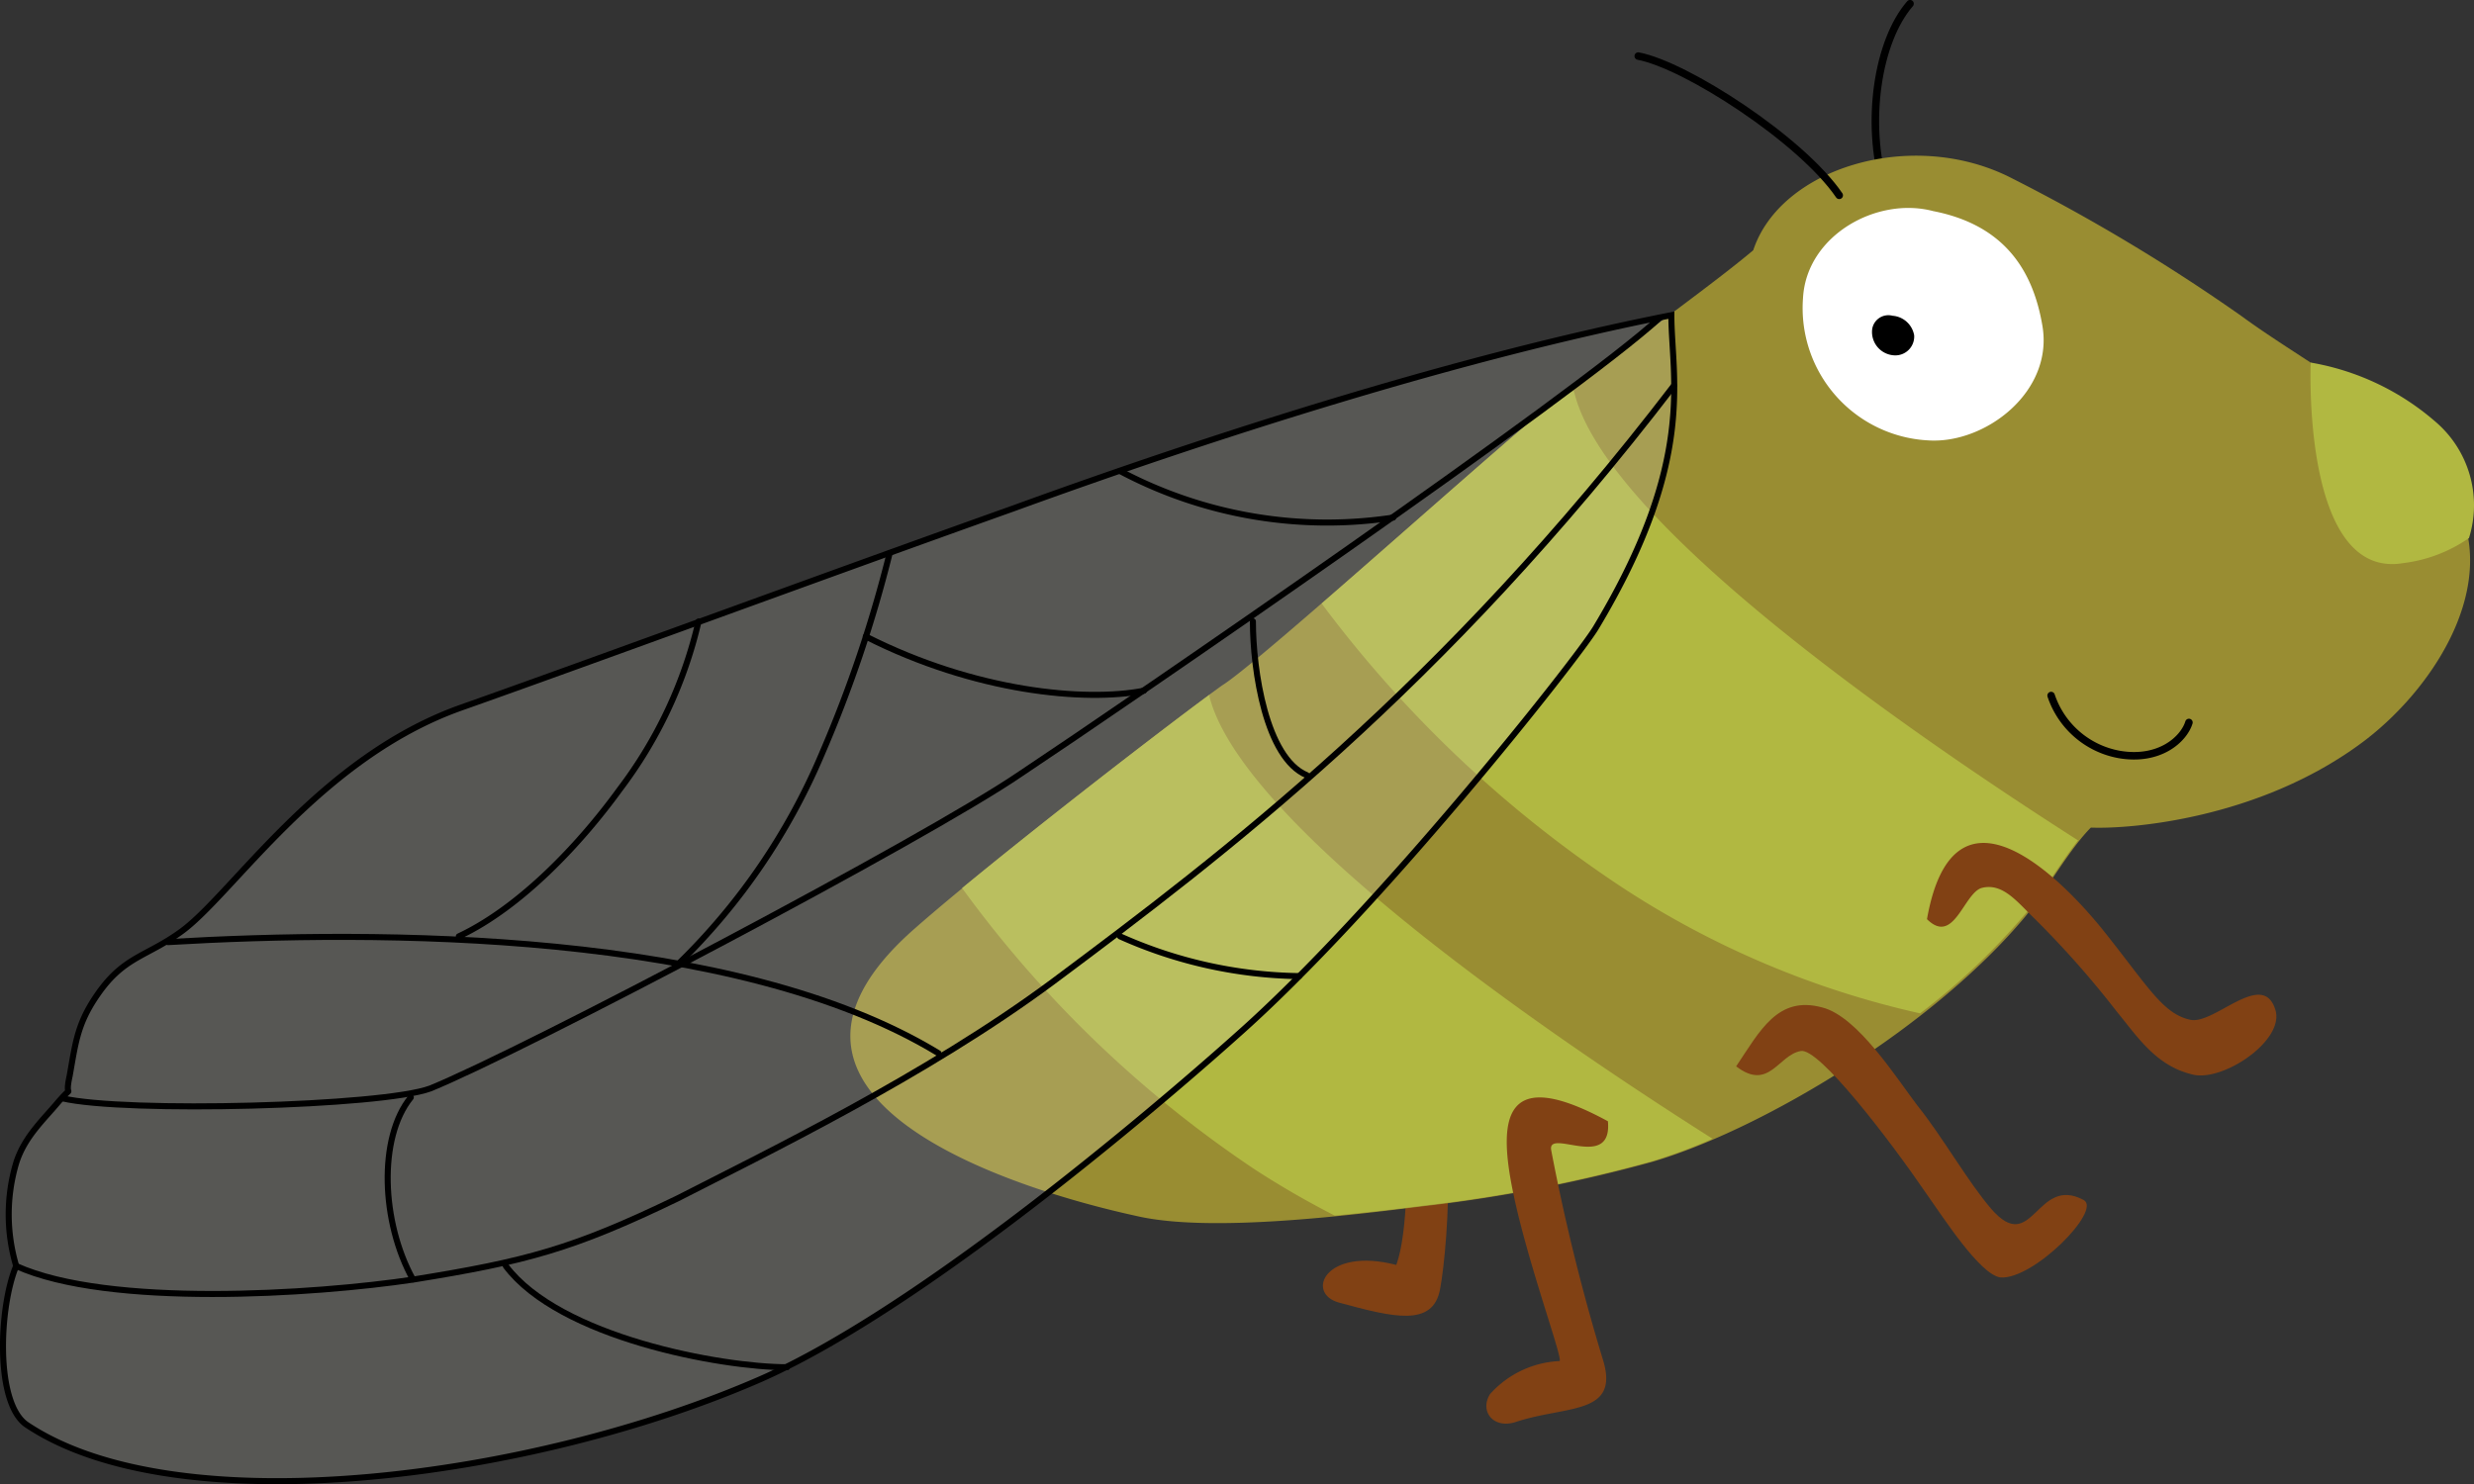 <svg xmlns="http://www.w3.org/2000/svg" viewBox="0 0 168.02 100.83"><rect x="0" y="0" width="168.02" height="100.83" fill="#333333" stroke="none"/><defs><style>.cls-1,.cls-8{fill:none;stroke:#000;stroke-linecap:round;}.cls-1{stroke-width:0.51px;}.cls-2{fill:#814114;}.cls-3{fill:#998d32;}.cls-4{fill:#b1b841;}.cls-5,.cls-6{opacity:0.6;}.cls-6{fill:#dad8cc;isolation:isolate;}.cls-7{fill:#fff;}.cls-8{stroke-width:0.41px;}</style></defs><title>cricket</title><g id="Layer_2" data-name="Layer 2"><g id="Layer_1-2" data-name="Layer 1"><path class="cls-1" d="M128,12.79c-1.33-4.46-.49-10,1.72-12.54"/><path class="cls-2" d="M95.57,75.66c0,3.16.08,8-.74,10.27-4.84-1.25-6.2,1.93-3.89,2.56,3.68,1,6.37,1.68,6.86-.9C98.37,84.62,99.33,71.75,95.57,75.66Z"/><path class="cls-3" d="M119.07,17c1.85-5.59,10.68-8.28,17.35-5a125.85,125.85,0,0,1,15.82,9.48c5.26,3.85,11.8,6.73,14.83,13.19,2.42,5.65-2,12.28-6.58,15.72-7.05,5.28-15.91,5.94-18.49,5.83-1.45,1.45-3,4.23-4.42,6-6.25,7.53-17.86,14.49-25.35,16.7a101.88,101.88,0,0,1-15.38,3c-5,.61-14.68,1.87-19.73.67-8.29-1.81-28.12-8-15-19.51C67.3,58.52,79.6,49,83,46.56c2.63-1.62,20-17.43,23.48-20C111.47,22.78,116.56,19.12,119.07,17Z"/><path class="cls-4" d="M106.49,26.52l.31-.25c0,.16.11.35.15.52,2.38,9.11,23.85,23.7,34.18,30.3-1.2,1.52-2.42,3.62-3.59,5a45.36,45.36,0,0,1-7.14,6.75,61.32,61.32,0,0,1-20.13-8.49A81.37,81.37,0,0,1,89.76,41C95.93,35.64,104.21,28.24,106.49,26.52Z"/><path class="cls-4" d="M65.34,60.33c5.41-4.46,13.32-10.57,16.81-13.14a.59.59,0,0,0,0,.17c2.4,9.19,25.1,24.26,34.16,30a36.72,36.72,0,0,1-4.12,1.53,101.88,101.88,0,0,1-15.38,3c-1.66.21-3.83.46-6.16.69a60.74,60.74,0,0,1-5.39-3.11A78.39,78.39,0,0,1,65.34,60.33Z"/><g class="cls-5"><g class="cls-5"><path class="cls-6" d="M31.26,48.09c8.5-3,25.6-9.29,37.53-13.54,13.74-5,30.38-10.32,44.72-13.14,0,4.25,1.73,9.84-5.13,21.24C107.08,44.81,93.59,61.87,84,70.34c-2.23,2-20.24,18-32.33,23.34-15.44,6.75-39.53,10-49.84,3.12C-.36,95.35-.06,88.74,1.1,86a12.29,12.29,0,0,1,0-7c.56-1.77,1.83-2.91,2.84-4.12,1.22-1.41.39,0,.79-1.79.4-2.23.51-3.56,1.92-5.57C8.46,64.92,10,65,12.41,63.21,15.86,60.63,21.73,51.5,31.26,48.09Z"/></g></g><path class="cls-7" d="M131.29,14.34c4.65.91,6.75,3.81,7.42,7.8.76,4.48-3.87,8-7.7,7.78a9,9,0,0,1-8.56-9.67C122.68,16,127.46,13.33,131.29,14.34Z"/><path d="M128.53,21.45A1.61,1.61,0,0,1,130,22.78a1.28,1.28,0,0,1-1.34,1.36,1.59,1.59,0,0,1-1.52-1.7A1.11,1.11,0,0,1,128.53,21.45Z"/><path class="cls-2" d="M117.91,72.44c1.62-2.41,2.82-4.83,5.85-4,2.42.61,5.07,4.85,6.48,6.69,1.62,2,3.42,5.17,5,7,2.82,3.24,3.05-2.34,6.27-.61,1.27.69-3.43,5.44-5.66,5.26-1.4-.22-3.82-4-5-5.66-2.48-3.64-7.34-10-8.56-9.72C120.77,71.67,120.14,74.15,117.91,72.44Z"/><path class="cls-2" d="M109.2,76.17c-7-3.81-7.51-.36-6.44,4.83,1,4.84,3.39,11.27,3.16,11.46a6.74,6.74,0,0,0-4.73,2.25c-.72,1.16.23,2.4,1.78,1.88,3.39-1.12,7-.45,5.92-4.13a137.28,137.28,0,0,1-3.54-14.32C105.06,76.59,109.52,79.6,109.2,76.17Z"/><path class="cls-2" d="M130.87,62.44c1.79-10.1,9-3,12.16,1,2.9,3.66,3.89,5.43,5.7,5.83,1.62.4,4.94-3.47,5.8-.67.66,2.12-3.7,5-5.72,4.37-2.42-.61-3.66-2.56-5.05-4.25a64.44,64.44,0,0,0-5.66-6.39c-1.13-1.09-2.12-2.4-3.55-2C133.35,60.75,132.68,64.24,130.87,62.44Z"/><path class="cls-1" d="M124.91,13.27c-2.58-3.78-10.41-8.85-13.65-9.46"/><path class="cls-8" d="M31.26,48.09c8.5-3,25.6-9.29,37.53-13.54,13.74-5,30.38-10.32,44.72-13.14,0,4.25,1.73,9.84-5.13,21.24C107.08,44.81,93.59,61.87,84,70.34c-2.23,2-20.24,18-32.33,23.34-15.44,6.75-39.53,10-49.84,3.12C-.36,95.35-.06,88.74,1.1,86a12.29,12.29,0,0,1,0-7c.56-1.77,1.83-2.91,2.84-4.12,1.22-1.41.39,0,.79-1.79.4-2.23.51-3.56,1.92-5.57C8.46,64.92,10,65,12.41,63.21,15.86,60.63,21.73,51.5,31.26,48.09Z"/><path class="cls-8" d="M4.23,74.61c4.25,1,21.71.55,25-.67C35.66,71.31,62.82,57,69.28,52.59c7.27-4.83,37.78-25.78,43.44-31"/><path class="cls-8" d="M1.09,86c6.27,2.84,20.26,1.93,27,.92C35.72,85.69,38.9,84.85,46,81.42c5.85-3,16.94-8.36,25.52-14.74C83.16,58,97.92,46.79,113.68,26.2"/><path class="cls-8" d="M11.4,64c14.24-.84,38.56-.84,52.34,7.55"/><path class="cls-8" d="M31.16,63.61c4.25-2,8.31-6.37,10.94-10a30.1,30.1,0,0,0,5.34-11.39"/><path class="cls-8" d="M46.11,65.44a43.56,43.56,0,0,0,9.72-14.26,87.43,87.43,0,0,0,4.59-13.6"/><path class="cls-8" d="M58.8,43.24C66.22,47,73.69,47.7,77.69,46.92"/><path class="cls-8" d="M76.07,32a30,30,0,0,0,18.55,3.16"/><path class="cls-8" d="M34.35,86C38,90.87,49,92.88,53.45,92.88"/><path class="cls-8" d="M76.07,63.61a30.75,30.75,0,0,0,12.16,2.7"/><path class="cls-8" d="M27.9,74.55c-2.23,2.75-2,8.49.14,12.36"/><path class="cls-8" d="M85.09,42.21c0,3.34.89,9.29,3.66,10.45"/><path class="cls-1" d="M148.66,49.08c-.35,1.14-2,2.65-4.75,2.17a6,6,0,0,1-4.61-4"/><path class="cls-4" d="M156.93,24.63s-.63,14.82,6.31,13.62a9.93,9.93,0,0,0,4.44-1.7,7.46,7.46,0,0,0-2.31-7.93A17.38,17.38,0,0,0,156.93,24.63Z"/></g></g></svg>